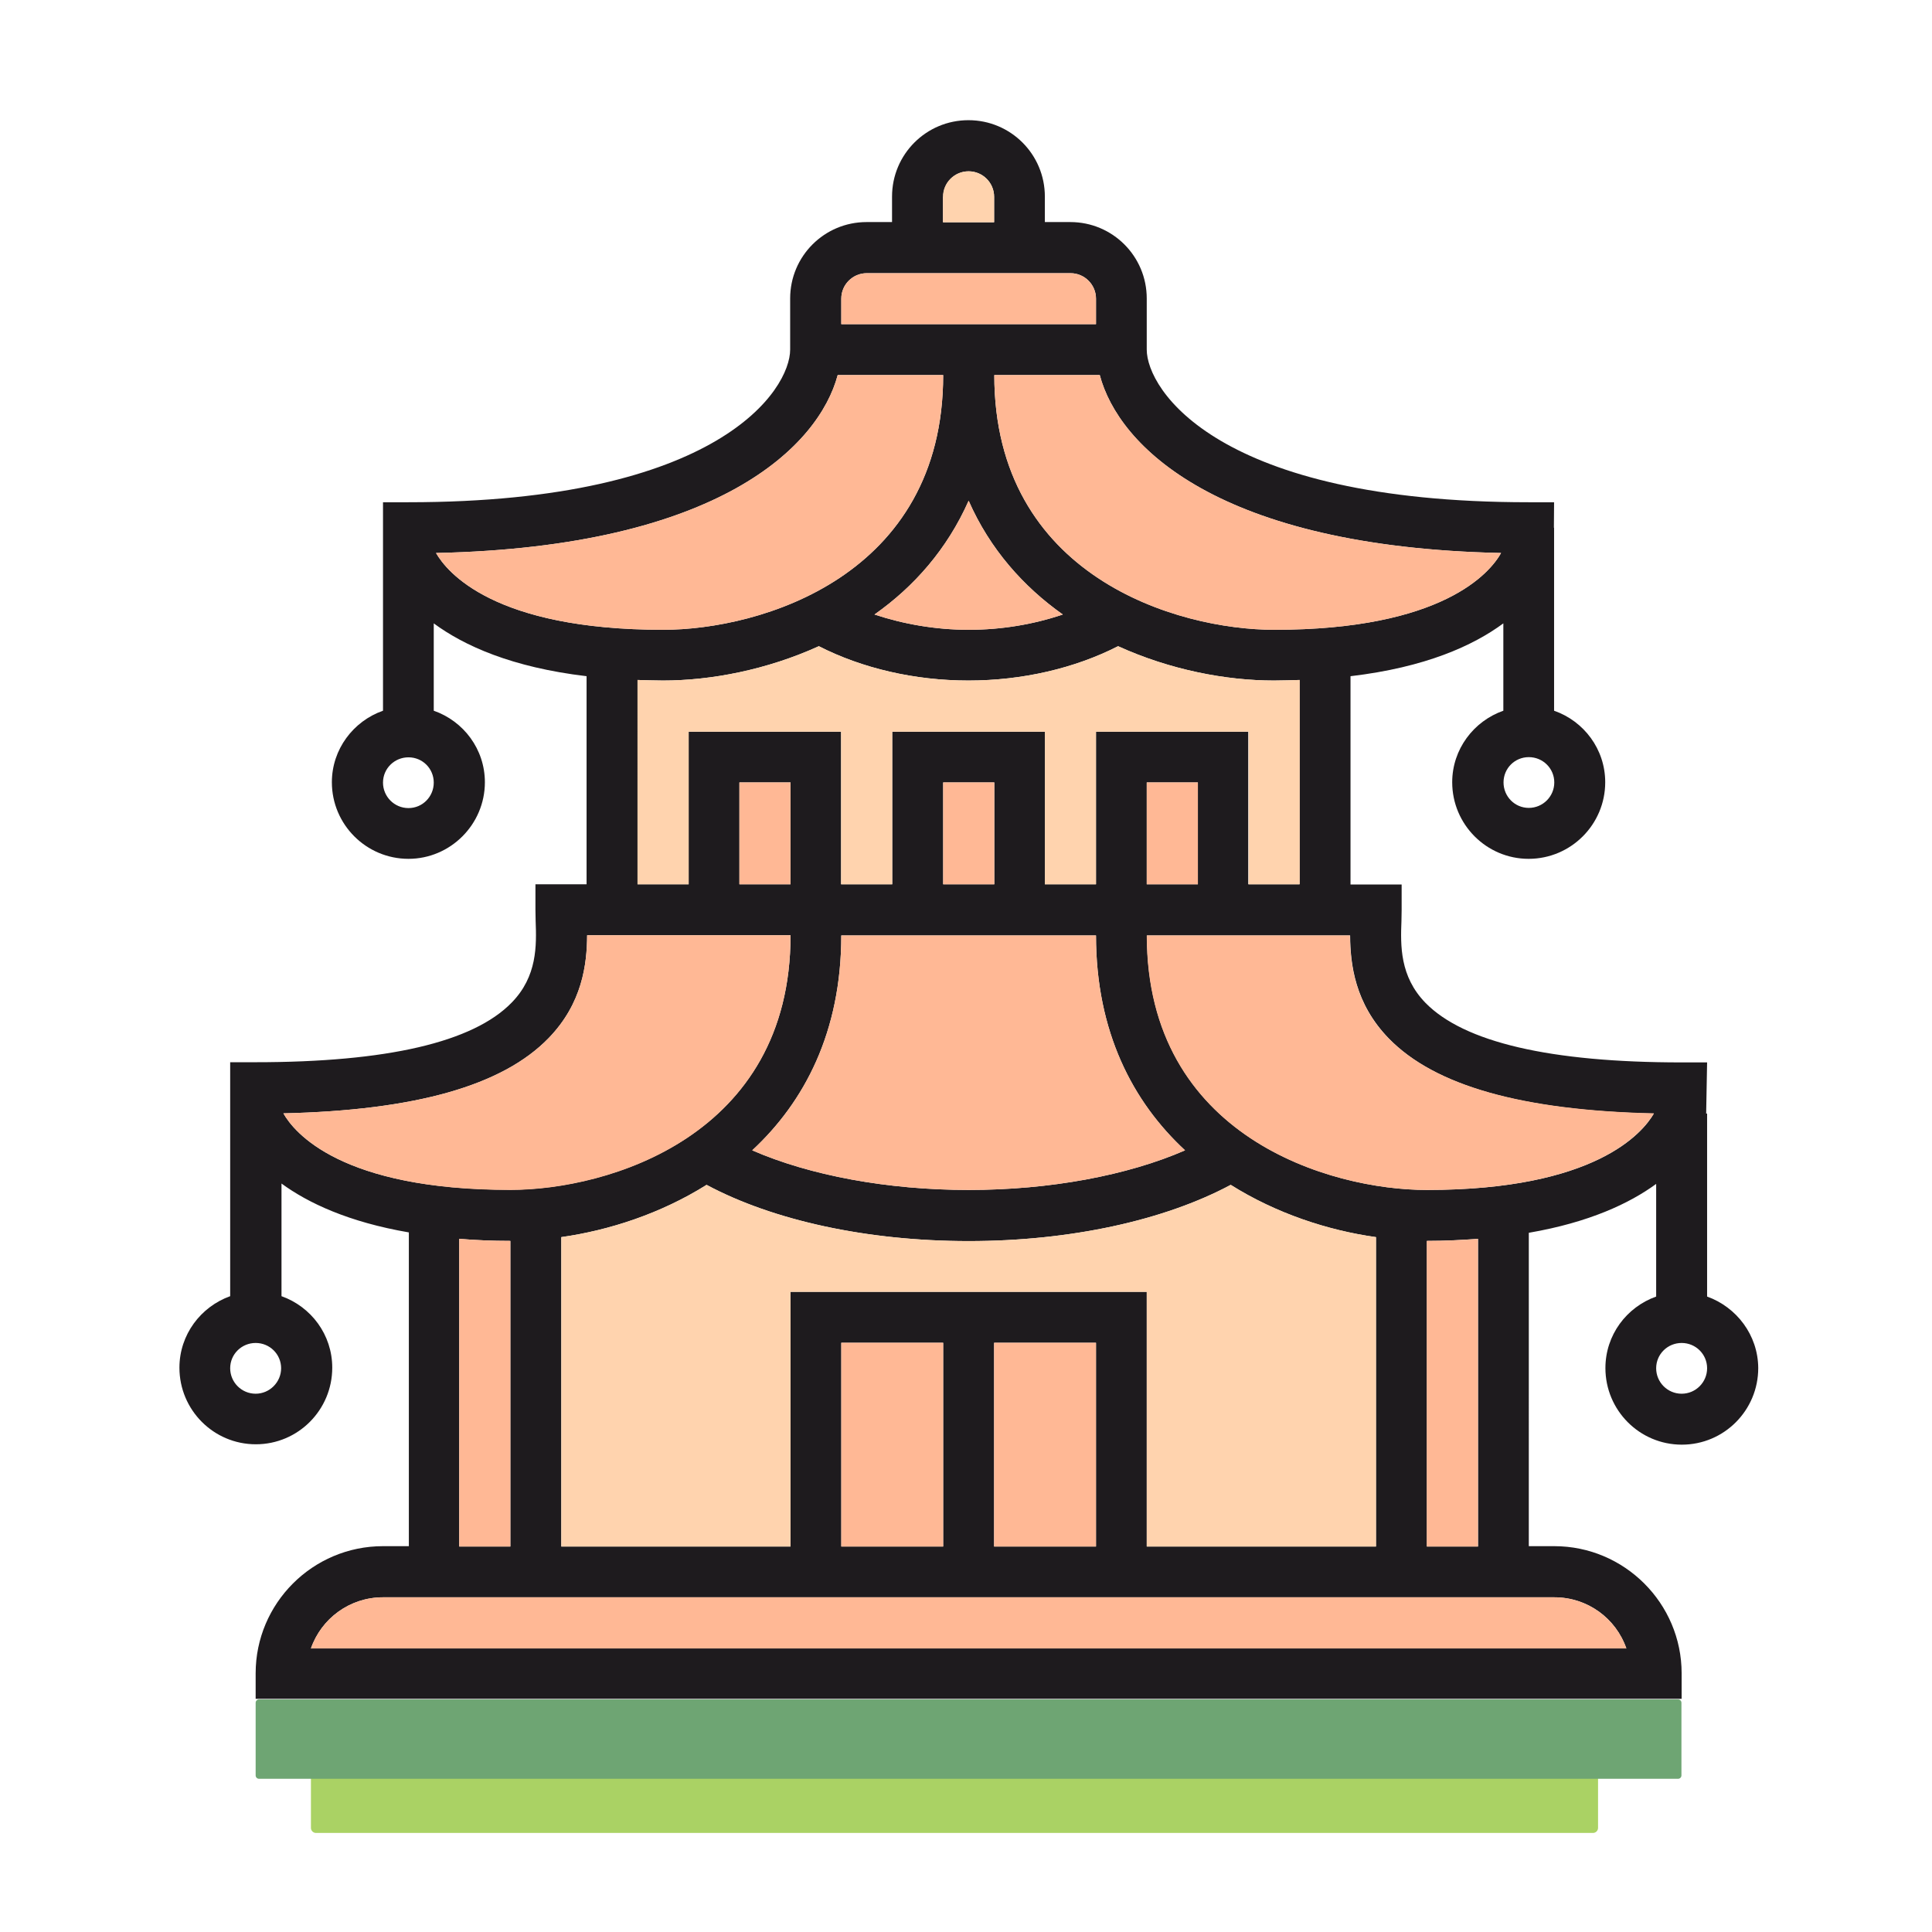 <?xml version="1.0" standalone="no"?><!DOCTYPE svg PUBLIC "-//W3C//DTD SVG 1.1//EN" "http://www.w3.org/Graphics/SVG/1.1/DTD/svg11.dtd"><svg class="icon" width="200px" height="200.00px" viewBox="0 0 1024 1024" version="1.1" xmlns="http://www.w3.org/2000/svg"><path d="M904.8 687.2v-97h-0.5l0.5-27.1h-13.5c-69.7 0-115.4-10.7-135.8-31.6-13.6-14-13.2-30.3-12.7-43.4 0-2.1 0.1-4 0.1-5.8v-13.5h-27.1V358.4c39.8-4.7 65-16.2 81-28v46.3c-15.7 5.5-27.1 20.4-27.1 37.9 0 22.4 18.2 40.6 40.5 40.6 22.4 0 40.6-18.2 40.6-40.6 0-17.5-11.3-32.4-27.1-37.9v-97h-0.1l0.1-13.5h-13.5c-165.2 0-202.4-59.9-202.4-80.9v-27.1c0-22.4-18.1-40.5-40.5-40.5h-13.5v-13.5c0-22.4-18.1-40.5-40.5-40.5s-40.5 18.1-40.5 40.5v13.5h-13.5c-22.4 0-40.5 18.1-40.5 40.5v27.1c0 21-37.3 80.9-202.4 80.9H203v110.5c-15.7 5.5-27.1 20.4-27.1 37.9 0 22.4 18.2 40.6 40.6 40.6 22.2 0 40.5-18.2 40.5-40.6 0-17.5-11.3-32.4-27.1-37.9v-46.3c16 11.8 41.3 23.3 81 28v110.3h-27.1v13.5c0 1.8 0.1 3.8 0.1 5.8 0.5 13.2 0.9 29.5-12.7 43.4-20.4 21-66.1 31.6-135.8 31.6H122v124c-15.6 5.6-26.9 20.4-26.9 37.9 0 22.4 18.1 40.6 40.5 40.6s40.5-18.2 40.5-40.6c0-17.5-11.2-32.3-26.9-37.9v-59.7c14.1 10.3 35.5 20.4 67.5 25.9v166.3H203c-37.3 0-67.5 30.3-67.5 67.4v13.5h755.8v-13.5c0-37.1-30.3-67.4-67.5-67.4h-13.5V653.4c32-5.5 53.4-15.6 67.5-25.9v59.7c-15.7 5.6-26.9 20.4-26.9 37.9 0 22.4 18.1 40.6 40.5 40.6s40.5-18.2 40.5-40.6c-0.1-17.5-11.5-32.3-27.1-37.9z m-94.5-285.9c7.5 0 13.5 6 13.5 13.4 0 7.5-6.1 13.5-13.5 13.5-7.5 0-13.4-6.1-13.4-13.5s5.9-13.4 13.4-13.4z m-593.8 27c-7.5 0-13.5-6.1-13.5-13.5 0-7.5 6.1-13.4 13.5-13.4 7.5 0 13.4 6 13.4 13.4s-5.9 13.5-13.4 13.5z m-81 310.4c-7.5 0-13.5-6.1-13.5-13.5 0-7.5 6.1-13.4 13.5-13.4 7.5 0 13.5 6 13.5 13.4s-6.1 13.5-13.5 13.5z m660.1-445.6c-5.8 10.4-30.9 40.7-120.2 40.7-51.4 0-148.4-28.2-148.4-135h55.9c9.9 37.5 62.5 91.1 212.7 94.3z m-214.7 94.7v80.9h-27.1v-80.9h-80.9v80.9h-27.1v-80.9H365v80.9h-27.1V360.4c4.5 0.1 8.8 0.3 13.5 0.3 25.3 0 54.9-5.6 82.6-18.2 22.9 11.7 50.7 18.2 79.3 18.2s56.4-6.5 79.3-18.2c27.7 12.6 57.3 18.2 82.6 18.2 4.7 0 9.1-0.2 13.5-0.3v108.3h-27.1v-80.9h-80.7z m54 26.9v54h-27.1v-54h27.1zM419 684.7v135H297.5v-164c25.4-3.6 52.8-12.5 77-27.7 35.3 18.9 85.2 29.8 138.9 29.8S617 646.9 652.3 628c24.2 15.2 51.6 24.2 77 27.7v164H607.8v-135H419z m161.9 27v108h-54v-108h54z m-81 0v108h-54v-108h54z m13.5-81c-43.1 0-84.2-7.7-114.7-21 27.7-25.7 47.2-62.8 47.2-113.9h135c0 51.1 19.5 88.3 47.2 113.9-30.5 13.3-71.6 21-114.7 21z m-94.4-162h-27.1v-54H419v54z m80.9 0v-54H527v54h-27.1z m-36.4-143c20.9-14.7 38.5-34.6 49.9-60.3 11.3 25.7 29.1 45.6 49.9 60.3-15.4 5.2-32.3 8.1-49.9 8.1-17.5 0-34.5-3-49.9-8.1z m36.4-221.4c0-7.5 6.1-13.5 13.5-13.5 7.5 0 13.5 6.1 13.5 13.5v13.5h-27.1v-13.5z m-54 54c0-7.5 6.1-13.5 13.5-13.5h108c7.5 0 13.5 6.1 13.5 13.5v13.5h-135v-13.5zM231.1 293.1c150.3-3.2 202.9-56.9 212.9-94.3h55.9c0 106.8-97.1 135-148.4 135-89.9 0-114.7-30.7-120.4-40.7z m-80.9 297c70-1.6 116.1-14.7 140.5-39.8 18-18.5 20.4-39.3 20.5-54.6H419c0 106.7-97.1 134.9-148.4 134.9-90 0.1-114.8-30.5-120.4-40.5z m120.3 67.6v162h-27.1V656.6c8.5 0.7 17.4 1.1 27.1 1.1z m553.3 188.9c17.7 0 32.7 11.2 38.2 27.1H164.8c5.5-15.8 20.5-27.1 38.2-27.1h620.8z m-67.5-26.9v-162c9.7 0 18.6-0.5 27.1-1.1v163.1h-27.1z m0-189c-51.4 0-148.4-28.2-148.4-134.9h107.7c0.1 15.2 2.5 36.1 20.5 54.6 24.4 25.1 70.5 38.2 140.5 39.8-5.9 10.2-31 40.5-120.3 40.5z m135 108c-7.5 0-13.5-6.1-13.5-13.5 0-7.5 6.1-13.4 13.5-13.4 7.5 0 13.5 6 13.5 13.4s-6 13.5-13.5 13.5z" fill="#1E1B1E" /><path d="M526.9 104.3v13.5h-27.1v-13.5c0-7.5 6.1-13.5 13.5-13.5 7.6 0 13.6 6.1 13.6 13.5z" fill="#FFD3AE" /><path d="M783.3 656.6v163.1h-27.1v-162c9.8 0 18.7-0.4 27.1-1.1zM607.8 414.7h27.1v54h-27.1zM499.9 414.7H527v54h-27.1zM391.9 414.7H419v54h-27.1zM580.9 158.3v13.5h-135v-13.5c0-7.5 6.1-13.5 13.5-13.5h108c7.4 0 13.5 6.1 13.5 13.5zM563.3 325.7c-15.4 5.2-32.3 8.1-49.9 8.1-17.5 0-34.5-3-49.9-8.1 20.9-14.7 38.5-34.6 49.9-60.3 11.3 25.7 29.1 45.6 49.9 60.3zM862 873.7H164.8c5.5-15.8 20.5-27.1 38.2-27.1h620.8c17.7 0 32.7 11.3 38.2 27.1zM445.9 711.7h54v108h-54zM526.9 711.7h54v108h-54zM270.5 657.7v162h-27.1V656.6c8.5 0.7 17.4 1.1 27.1 1.1z" fill="#FFB895" /><path d="M729.3 655.7v164H607.8v-135H419v135H297.5v-164c25.4-3.6 52.8-12.5 77-27.7 35.3 18.9 85.2 29.8 138.9 29.8S617 646.9 652.3 628c24.2 15.2 51.6 24.1 77 27.7z" fill="#FFD3AE" /><path d="M419 495.8c0 106.7-97.1 134.9-148.4 134.9-89.9 0-114.7-30.6-120.4-40.6 70-1.6 116.1-14.7 140.5-39.8 18-18.5 20.4-39.3 20.5-54.6H419zM876.6 590.1c-6 10.3-31.1 40.6-120.4 40.6-51.4 0-148.4-28.2-148.4-134.9h107.7c0.1 15.2 2.5 36.1 20.5 54.6 24.5 25 70.6 38.1 140.6 39.7zM628.1 609.7c-30.5 13.3-71.6 21-114.7 21-43.1 0-84.2-7.7-114.7-21 27.7-25.7 47.2-62.8 47.2-113.9h135c0 51.1 19.5 88.2 47.2 113.9z" fill="#FFB895" /><path d="M688.9 360.4v108.3h-27.1v-80.9h-80.9v80.9h-27.1v-80.9h-80.9v80.9h-27.1v-80.9H365v80.9h-27.1V360.4c4.5 0.1 8.8 0.3 13.5 0.3 25.3 0 54.9-5.6 82.6-18.2 22.9 11.7 50.7 18.2 79.3 18.2s56.4-6.5 79.3-18.2c27.7 12.6 57.3 18.2 82.6 18.2 4.9 0 9.2-0.2 13.7-0.3z" fill="#FFD3AE" /><path d="M795.6 293.1c-5.8 10.4-30.9 40.7-120.2 40.7-51.4 0-148.4-28.2-148.4-135h55.9c9.9 37.5 62.5 91.1 212.7 94.3zM499.9 198.8c0 106.8-97.1 135-148.4 135-89.9 0-114.6-30.7-120.4-40.7 150.3-3.2 202.9-56.9 212.9-94.3h55.9z" fill="#FFB895" /><path d="M844.3 910.2H167.5c-1.5 0-2.7 1.2-2.7 2.7v55.9c0 1.5 1.2 2.7 2.7 2.7h676.8c1.5 0 2.7-1.2 2.7-2.7v-55.9c0-1.5-1.2-2.7-2.7-2.7z" fill="#AAD264" /><path d="M137.3 942.8h752.1c1 0 1.8-0.8 1.8-1.8v-38.5c0-1-0.8-1.8-1.8-1.8H137.3c-1 0-1.8 0.8-1.8 1.8V941c0 1 0.8 1.8 1.8 1.8z" fill="#6EA573" /></svg>
